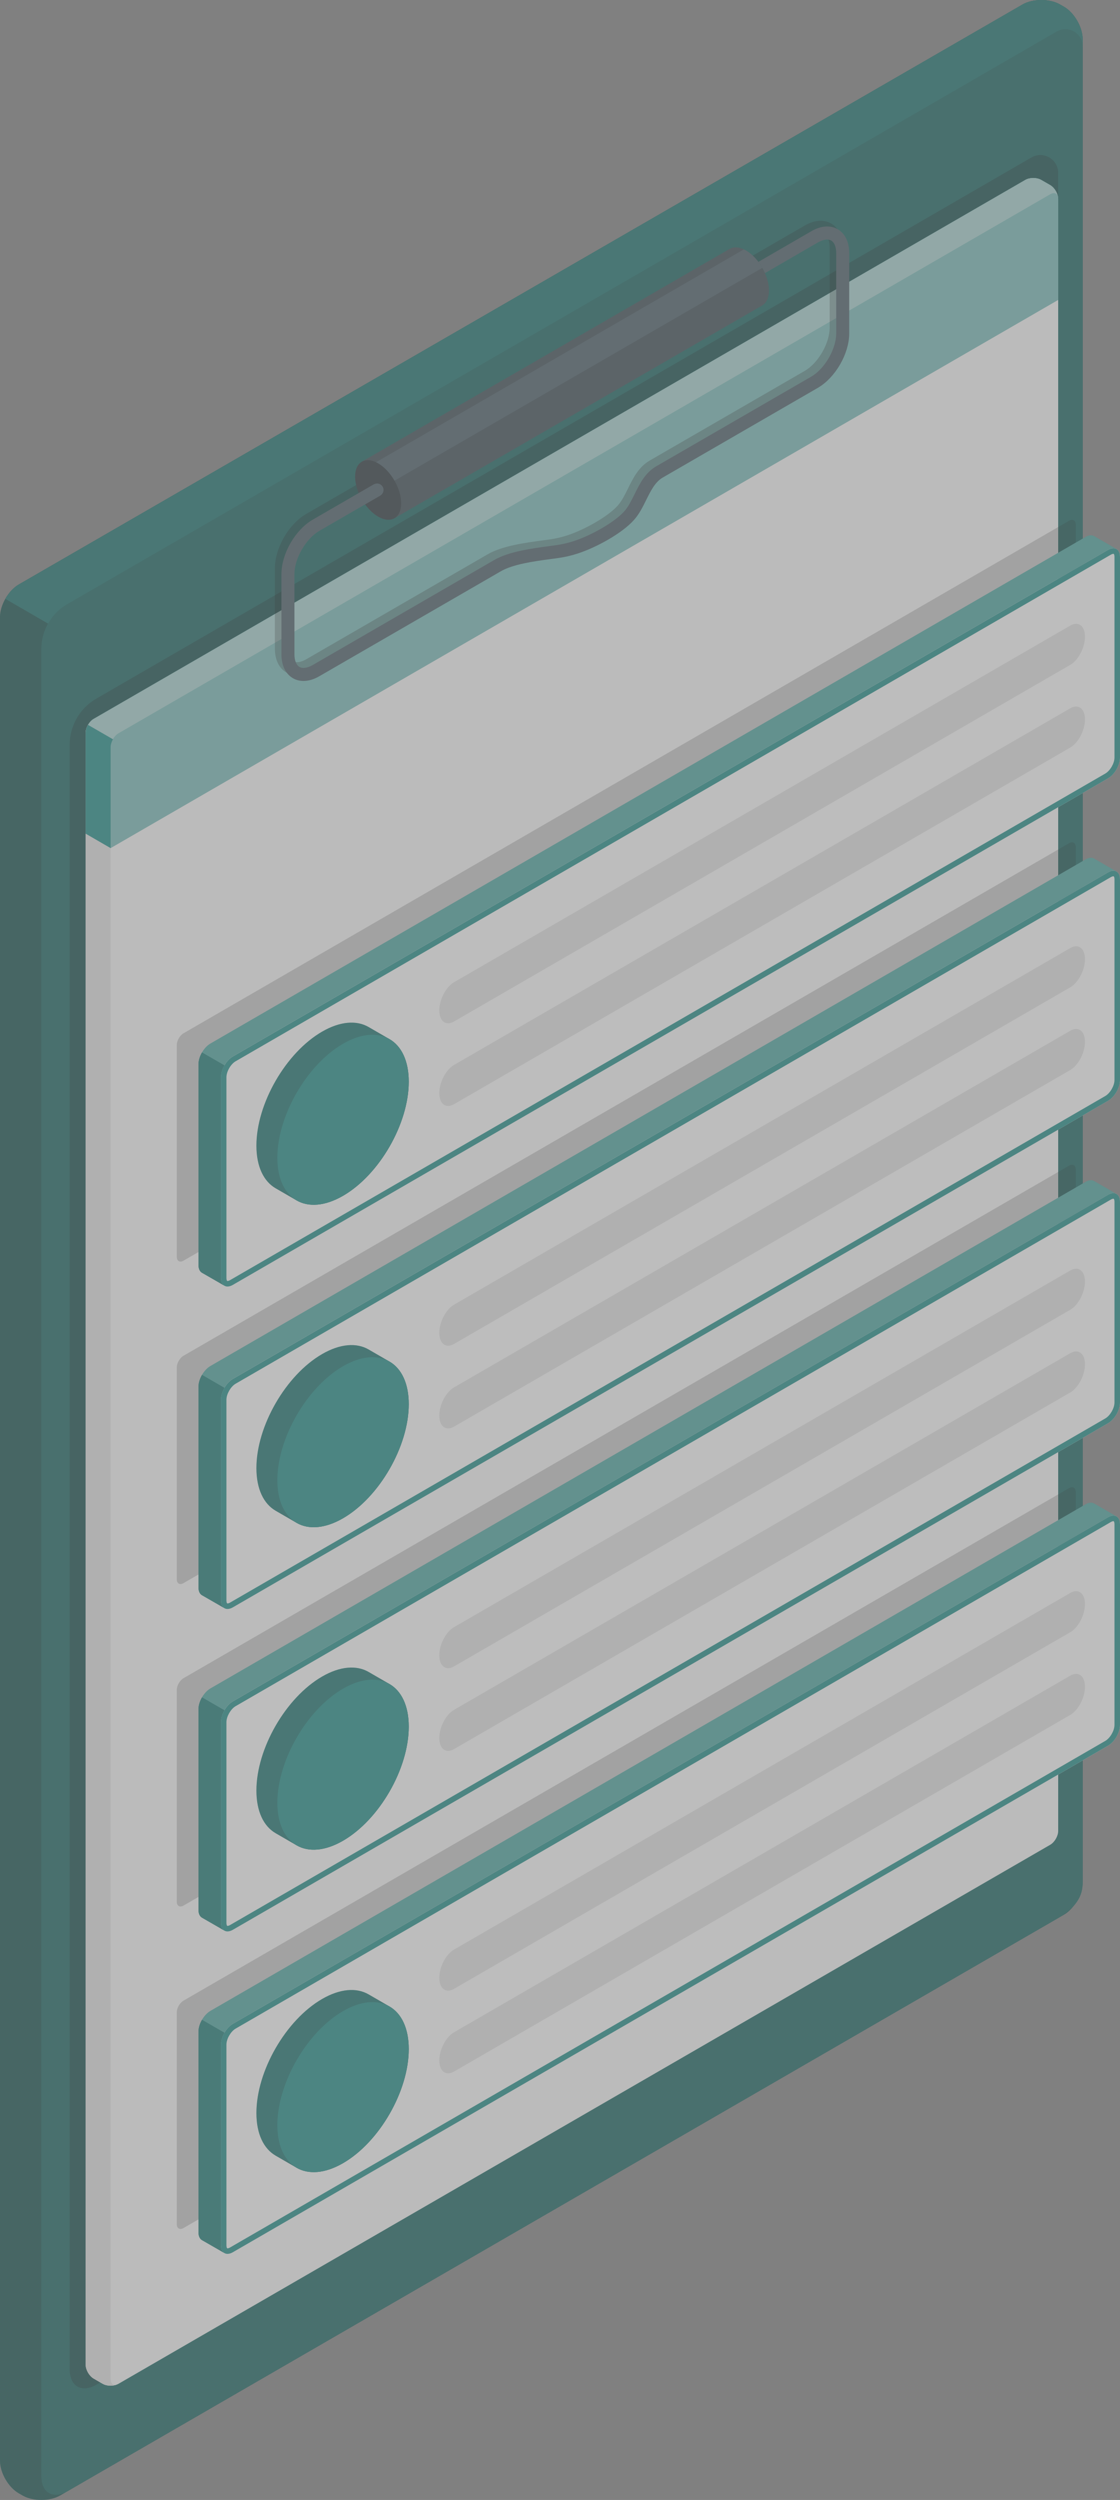 <svg width="104" height="232" viewBox="0 0 104 232" fill="none" xmlns="http://www.w3.org/2000/svg">
<rect x="0" y="0" width="104" height="232" fill="#808080" stroke="none"/>
<g id="Clipboard" opacity="0.5">
<g id="Board_00000043436751827063725590000014950621575217693880_">
<g id="Window_16_">
<path id="Vector" d="M94.941 0.419L1.744 54.239C0.781 54.795 0 56.148 0 57.261V228.369C0 229.482 0.782 230.833 1.747 231.385L2.101 231.588C3.066 232.14 4.629 232.137 5.591 231.58L98.79 177.691C99.752 177.134 100.533 175.78 100.533 174.667V3.631C100.533 2.518 99.751 1.168 98.786 0.615L98.432 0.413C97.466 -0.14 95.904 -0.138 94.941 0.419Z" fill="#188983"/>
<path id="Vector_2" opacity="0.45" d="M94.941 0.419L1.744 54.239C0.781 54.795 0 56.148 0 57.261V228.369C0 229.482 0.782 230.833 1.747 231.385L2.101 231.588C3.066 232.14 4.629 232.137 5.591 231.58L98.79 177.691C99.752 177.134 100.533 175.78 100.533 174.667V3.631C100.533 2.518 99.751 1.168 98.786 0.615L98.432 0.413C97.466 -0.14 95.904 -0.138 94.941 0.419Z" fill="black"/>
<g id="XMLID_00000111171270640543197070000000991487099271001764_">
<path id="Vector_3" d="M100.531 174.793C100.531 176.327 99.455 177.305 98.123 178.073L6.256 231.186C4.93 231.953 3.847 231.333 3.847 229.792V60.223C3.847 58.507 4.762 56.921 6.245 56.062L98.121 2.927C99.192 2.308 100.532 3.082 100.532 4.321V174.793H100.531Z" fill="#188983"/>
</g>
<path id="XMLID_00000000911366107835880820000009670309326150020275_" opacity="0.3" d="M100.532 174.793C100.532 176.327 99.456 177.305 98.124 178.073L6.257 231.186C4.931 231.953 3.848 231.333 3.848 229.792V60.223C3.848 58.507 4.762 56.921 6.246 56.062L98.122 2.927C99.193 2.308 100.533 3.082 100.533 4.321V174.793H100.532Z" fill="black"/>
<path id="Vector_4" d="M100.534 3.633V4.318C100.534 3.082 99.192 2.309 98.119 2.928L6.246 56.065C5.501 56.488 4.904 57.099 4.495 57.818C4.482 57.839 4.475 57.852 4.468 57.872L0.492 55.572C0.814 55.015 1.25 54.524 1.747 54.242L94.941 0.42C95.907 -0.138 97.47 -0.138 98.43 0.413L98.783 0.617C99.749 1.167 100.534 2.518 100.534 3.633Z" fill="#188983"/>
<path id="Vector_5" opacity="0.2" d="M100.534 3.633V4.318C100.534 3.082 99.192 2.309 98.119 2.928L6.246 56.065C5.501 56.488 4.904 57.099 4.495 57.818C4.482 57.839 4.475 57.852 4.468 57.872L0.492 55.572C0.814 55.015 1.25 54.524 1.747 54.242L94.941 0.42C95.907 -0.138 97.47 -0.138 98.43 0.413L98.783 0.617C99.749 1.167 100.534 2.518 100.534 3.633Z" fill="black"/>
</g>
</g>
<path id="Shadow_32_" opacity="0.25" d="M98.259 167.725C98.259 169.305 97.151 170.313 95.778 171.103L8.951 221.304C7.585 222.094 6.469 221.456 6.469 219.868V69.122C6.469 67.354 7.411 65.721 8.939 64.837L95.776 14.612C96.879 13.974 98.259 14.771 98.259 16.048V17.893V167.725Z" fill="black"/>
<g id="Form">
<g id="Paper">
<path id="XMLID_1287_" d="M8.693 66.717L95.204 16.7C95.613 16.463 96.276 16.463 96.685 16.7L97.52 17.182C97.929 17.419 98.26 17.994 98.26 18.466V169.914C98.26 170.387 97.929 170.962 97.52 171.198L11.011 221.216C10.601 221.453 9.938 221.453 9.529 221.216L8.693 220.733C8.284 220.496 7.953 219.921 7.953 219.448V68.002C7.953 67.529 8.284 66.954 8.693 66.717Z" fill="#F5F5F5"/>
<path id="XMLID_965_" d="M10.833 221.297C10.748 221.331 10.657 221.354 10.56 221.371C10.514 221.377 10.463 221.383 10.417 221.388C10.269 221.4 10.115 221.394 9.967 221.371C9.87 221.354 9.779 221.331 9.693 221.297C9.637 221.274 9.58 221.245 9.528 221.217L8.696 220.737C8.285 220.498 7.955 219.927 7.955 219.453V68.007C7.955 67.768 8.035 67.505 8.171 67.276L10.486 68.612C10.355 68.846 10.27 69.109 10.27 69.343V220.789C10.27 221.194 10.509 221.394 10.833 221.297Z" fill="#E0E0E0"/>
<g id="Group">
<g id="Group_2">
<path id="Vector_6" d="M97.522 17.181L96.688 16.699C96.279 16.462 95.616 16.462 95.207 16.699L8.695 66.717C8.286 66.953 7.955 67.528 7.955 68.002V77.354L10.271 78.702L98.262 27.828V18.465C98.262 17.993 97.931 17.418 97.522 17.181Z" fill="#188983"/>
<path id="Vector_7" opacity="0.4" d="M97.522 17.181L96.688 16.699C96.279 16.462 95.616 16.462 95.207 16.699L8.695 66.717C8.286 66.953 7.955 67.528 7.955 68.002V77.354L10.271 78.702L98.262 27.828V18.465C98.262 17.993 97.931 17.418 97.522 17.181Z" fill="white"/>
</g>
<g id="Group_3">
<path id="XMLID_961_" d="M98.234 18.241C98.143 17.939 97.858 17.842 97.522 18.036L11.011 68.055C10.806 68.175 10.618 68.375 10.487 68.609L8.172 67.273C8.303 67.039 8.492 66.834 8.697 66.72L95.208 16.7C95.612 16.461 96.28 16.461 96.684 16.7L97.522 17.18C97.87 17.386 98.16 17.825 98.234 18.241Z" fill="#188983"/>
<path id="XMLID_00000173852306930367634640000017539501489570949538_" opacity="0.6" d="M98.234 18.241C98.143 17.939 97.858 17.842 97.522 18.036L11.011 68.055C10.806 68.175 10.618 68.375 10.487 68.609L8.172 67.273C8.303 67.039 8.492 66.834 8.697 66.72L95.208 16.7C95.612 16.461 96.28 16.461 96.684 16.7L97.522 17.18C97.87 17.386 98.16 17.825 98.234 18.241Z" fill="white"/>
</g>
<path id="Vector_8" d="M7.957 68.004V77.364L10.271 78.702V69.34C10.271 69.106 10.356 68.843 10.487 68.609L8.173 67.273C8.036 67.501 7.957 67.764 7.957 68.004Z" fill="#188983"/>
</g>
</g>
</g>
<g id="Clip">
<g id="Shadow_31_" opacity="0.25">
<path id="Vector_9" d="M78.246 22.962V30.409C78.246 32.296 76.96 34.521 75.33 35.465L60.934 43.785C60.222 44.197 59.817 45.019 59.389 45.884C59.075 46.519 58.748 47.172 58.278 47.704C57.16 48.974 54.721 50.298 53 50.849C52.42 51.036 51.84 51.169 51.273 51.248C51.055 51.284 50.814 51.314 50.566 51.345C48.996 51.556 47.04 51.822 45.893 52.488L29.045 62.224C28.538 62.52 28.037 62.666 27.578 62.666C27.222 62.666 26.89 62.581 26.594 62.412C25.905 62.012 25.525 61.22 25.525 60.192V52.745C25.525 50.858 26.805 48.632 28.442 47.689L34.099 44.418C34.124 44.406 34.148 44.394 34.178 44.388C34.449 44.266 34.77 44.375 34.927 44.641C35.078 44.901 35.006 45.24 34.77 45.41C34.752 45.434 34.728 45.452 34.704 45.464L29.046 48.736C27.796 49.461 26.733 51.299 26.733 52.745V60.192C26.733 60.767 26.902 61.19 27.198 61.359C27.494 61.535 27.947 61.462 28.442 61.178L45.29 51.436C46.642 50.656 48.732 50.372 50.404 50.148C50.651 50.118 50.887 50.081 51.104 50.051C51.599 49.978 52.119 49.863 52.638 49.694C54.165 49.21 56.436 47.971 57.372 46.906C57.74 46.495 58.012 45.933 58.308 45.346C58.797 44.355 59.304 43.333 60.331 42.74L74.727 34.419C75.977 33.694 77.04 31.855 77.04 30.41V22.962C77.04 22.393 76.871 21.964 76.575 21.794C76.279 21.619 75.82 21.691 75.331 21.976L70.427 24.812C70.264 24.443 70.053 24.087 69.811 23.772L74.727 20.93C75.615 20.41 76.49 20.349 77.179 20.742C77.866 21.141 78.246 21.934 78.246 22.962Z" fill="black"/>
</g>
<g id="Clip_1_">
<g id="Group_4">
<g id="Group_5">
<path id="Vector_10" d="M67.746 23.1L67.747 23.101C68.134 22.873 68.671 22.902 69.266 23.246C70.448 23.929 71.406 25.591 71.406 26.958C71.406 27.645 71.163 28.126 70.771 28.348L70.772 28.349L36.617 48.1L33.592 42.851L67.746 23.1Z" fill="#37474F"/>
</g>
<path id="Vector_11" d="M35.113 45.486L70.787 24.857C70.399 24.181 69.862 23.589 69.268 23.245C69.197 23.204 69.13 23.182 69.061 23.15L33.944 43.458L35.113 45.486Z" fill="#455A64"/>
<path id="Vector_12" d="M35.112 42.997C33.931 42.314 32.973 42.867 32.973 44.234C32.973 45.6 33.931 47.262 35.112 47.945C36.294 48.628 37.252 48.075 37.252 46.708C37.252 45.342 36.294 43.68 35.112 42.997Z" fill="#263238"/>
</g>
<g id="Group_6">
<path id="Vector_13" d="M78.856 23.492V30.94C78.856 32.826 77.57 35.052 75.939 35.995L61.544 44.316C60.831 44.727 60.427 45.55 59.997 46.414C59.684 47.049 59.357 47.702 58.886 48.235C57.77 49.504 55.33 50.829 53.609 51.379C53.029 51.567 52.449 51.7 51.882 51.778C51.665 51.814 51.423 51.845 51.176 51.875C49.606 52.087 47.649 52.353 46.502 53.018L29.655 62.754C29.148 63.05 28.646 63.195 28.187 63.195C27.831 63.195 27.499 63.111 27.203 62.941C26.515 62.542 26.134 61.75 26.134 60.722V53.275C26.134 51.388 27.414 49.162 29.051 48.219L34.709 44.947C34.733 44.935 34.757 44.923 34.787 44.917C35.059 44.796 35.379 44.905 35.536 45.171C35.687 45.431 35.614 45.77 35.379 45.939C35.36 45.964 35.336 45.982 35.312 45.994L29.654 49.265C28.404 49.991 27.341 51.829 27.341 53.275V60.722C27.341 61.297 27.511 61.72 27.806 61.889C28.102 62.065 28.555 61.992 29.05 61.708L45.898 51.966C47.25 51.185 49.34 50.901 51.013 50.678C51.26 50.648 51.496 50.611 51.713 50.581C52.208 50.508 52.727 50.393 53.246 50.224C54.774 49.74 57.045 48.501 57.981 47.436C58.349 47.025 58.621 46.462 58.917 45.876C59.406 44.885 59.913 43.862 60.94 43.27L75.335 34.949C76.585 34.223 77.648 32.385 77.648 30.94V23.492C77.648 22.924 77.479 22.494 77.183 22.325C76.888 22.149 76.428 22.222 75.939 22.506L71.036 25.343C70.873 24.974 70.661 24.617 70.42 24.303L75.335 21.46C76.223 20.94 77.099 20.88 77.787 21.273C78.475 21.672 78.856 22.464 78.856 23.492Z" fill="#455A64"/>
</g>
</g>
</g>
<g id="Group_7">
<g id="Group_8">
<g id="Image">
<g id="Group_9" opacity="0.2">
<path id="Vector_14" d="M17.043 95.889L99.265 48.329C99.612 48.128 99.893 48.291 99.893 48.693V68.341C99.893 68.743 99.612 69.231 99.265 69.431L17.043 116.991C16.695 117.191 16.415 117.028 16.415 116.628V96.979C16.414 96.578 16.695 96.09 17.043 95.889Z" fill="black"/>
</g>
<g id="XMLID_3827_">
<path id="XMLID_00000058565216822914025640000003909829283754977468_" d="M103.63 50.93C103.435 50.843 103.174 50.869 102.892 51.033L21.622 98.042C21.013 98.396 20.516 99.258 20.516 99.966V118.596C20.516 118.934 20.628 119.181 20.818 119.304C20.628 119.181 18.953 118.232 18.748 118.109C18.553 117.991 18.431 117.745 18.431 117.395V98.765C18.431 98.057 18.928 97.195 19.542 96.841L100.807 49.827C101.119 49.648 101.401 49.638 101.601 49.755C101.78 49.863 103.235 50.689 103.63 50.93Z" fill="#188983"/>
<g id="XMLID_3828_" opacity="0.2">
<path id="Vector_15" d="M103.63 50.931C103.235 50.689 101.78 49.864 101.601 49.756C101.401 49.638 101.119 49.648 100.807 49.827L19.543 96.841C19.236 97.018 18.958 97.321 18.757 97.668L20.84 98.873C21.041 98.524 21.317 98.219 21.622 98.042L102.892 51.033C103.174 50.869 103.435 50.843 103.63 50.931Z" fill="white"/>
</g>
<g id="Group_10">
<path id="XMLID_3830_" d="M21.622 98.043L102.89 51.033C103.502 50.679 103.999 50.967 103.999 51.675V70.307C103.999 71.015 103.502 71.876 102.89 72.231L21.622 119.24C21.01 119.594 20.513 119.307 20.513 118.598V99.967C20.513 99.258 21.01 98.397 21.622 98.043Z" fill="#FAFAFA"/>
</g>
<path id="XMLID_3829_" d="M20.84 98.873L18.757 97.669C18.555 98.018 18.43 98.411 18.43 98.766V117.397C18.43 117.745 18.553 117.992 18.748 118.11C18.953 118.233 20.628 119.182 20.817 119.305C20.628 119.182 20.515 118.936 20.515 118.597V99.966C20.516 99.613 20.64 99.221 20.84 98.873Z" fill="#188983"/>
<path id="XMLID_00000013194044898479972820000017584842303494603962_" opacity="0.15" d="M20.84 98.873L18.757 97.669C18.555 98.018 18.43 98.411 18.43 98.766V117.397C18.43 117.745 18.553 117.992 18.748 118.11C18.953 118.233 20.628 119.182 20.817 119.305C20.628 119.182 20.515 118.936 20.515 118.597V99.966C20.516 99.613 20.64 99.221 20.84 98.873Z" fill="black"/>
</g>
<path id="XMLID_3824_" d="M103.386 51.395C103.484 51.395 103.487 51.646 103.487 51.675V70.307C103.487 70.832 103.088 71.523 102.634 71.787L21.367 118.796C21.238 118.871 21.156 118.879 21.127 118.879C21.029 118.879 21.026 118.628 21.026 118.599V99.968C21.026 99.442 21.425 98.75 21.879 98.488L103.146 51.478C103.276 51.403 103.357 51.395 103.386 51.395ZM103.386 50.882C103.237 50.882 103.068 50.931 102.89 51.034L21.623 98.043C21.01 98.397 20.514 99.258 20.514 99.967V118.598C20.514 119.1 20.763 119.391 21.127 119.391C21.276 119.391 21.445 119.342 21.623 119.239L102.89 72.23C103.503 71.876 103.999 71.014 103.999 70.306V51.674C103.999 51.172 103.749 50.882 103.386 50.882Z" fill="#188983"/>
</g>
<g id="Group_11">
<g id="Group_12">
<path id="Vector_16" d="M36.17 96.433C37.274 97.071 37.957 98.44 37.957 100.389C37.957 104.285 35.225 109.024 31.855 110.972C30.171 111.946 28.645 112.038 27.541 111.4C26.87 111.013 26.266 110.663 25.596 110.276C24.491 109.637 23.809 108.268 23.809 106.32C23.809 102.423 26.541 97.684 29.911 95.736C31.595 94.762 33.121 94.669 34.225 95.308C34.895 95.696 35.5 96.045 36.17 96.433Z" fill="#188983"/>
<path id="Vector_17" opacity="0.2" d="M36.17 96.433C37.274 97.071 37.957 98.44 37.957 100.389C37.957 104.285 35.225 109.024 31.855 110.972C30.171 111.946 28.645 112.038 27.541 111.4C26.87 111.013 26.266 110.663 25.596 110.276C24.491 109.637 23.809 108.268 23.809 106.32C23.809 102.423 26.541 97.684 29.911 95.736C31.595 94.762 33.121 94.669 34.225 95.308C34.895 95.696 35.5 96.045 36.17 96.433Z" fill="black"/>
<path id="Vector_18" d="M31.855 110.972C30.171 111.946 28.645 112.038 27.541 111.4C26.437 110.762 25.754 109.392 25.754 107.444C25.754 103.547 28.486 98.809 31.855 96.86C33.54 95.886 35.066 95.794 36.17 96.432C37.274 97.07 37.957 98.439 37.957 100.388C37.957 104.285 35.225 109.023 31.855 110.972Z" fill="#188983"/>
</g>
</g>
<path id="Vector_19" d="M42.157 94.799L99.382 61.7C100.136 61.264 100.747 60.094 100.747 59.087C100.747 58.08 100.136 57.618 99.382 58.054L42.157 91.152C41.404 91.588 40.792 92.758 40.792 93.765C40.792 94.772 41.404 95.235 42.157 94.799ZM99.382 65.729L42.157 98.828C41.404 99.263 40.792 100.433 40.792 101.44C40.792 102.447 41.404 102.91 42.157 102.474L99.382 69.375C100.136 68.939 100.747 67.769 100.747 66.763C100.747 65.756 100.136 65.293 99.382 65.729Z" fill="#E0E0E0"/>
</g>
<g id="Group_13">
<g id="Image_00000180358050758612745440000013239158506222870456_">
<g id="Group_14" opacity="0.2">
<path id="Vector_20" d="M17.043 125.814L99.265 78.254C99.612 78.053 99.893 78.216 99.893 78.617V98.266C99.893 98.668 99.612 99.156 99.265 99.356L17.043 146.915C16.695 147.116 16.415 146.953 16.415 146.552V126.903C16.414 126.502 16.695 126.014 17.043 125.814Z" fill="black"/>
</g>
<g id="XMLID_00000045619778887093191140000005521726163055697043_">
<path id="XMLID_00000124137004472259909160000008242059925686657209_" d="M103.63 80.855C103.435 80.768 103.174 80.794 102.892 80.958L21.622 127.966C21.013 128.321 20.516 129.183 20.516 129.89V148.521C20.516 148.86 20.628 149.106 20.818 149.229C20.628 149.105 18.953 148.156 18.748 148.034C18.553 147.916 18.431 147.669 18.431 147.32V128.69C18.431 127.982 18.928 127.12 19.542 126.766L100.807 79.752C101.119 79.573 101.401 79.562 101.601 79.68C101.78 79.788 103.235 80.614 103.63 80.855Z" fill="#188983"/>
<g id="XMLID_00000165213969585195760390000005709824323905308600_" opacity="0.2">
<path id="Vector_21" d="M103.63 80.855C103.235 80.614 101.78 79.788 101.601 79.68C101.401 79.562 101.119 79.572 100.807 79.752L19.543 126.766C19.236 126.942 18.958 127.246 18.757 127.593L20.84 128.797C21.041 128.449 21.317 128.144 21.622 127.967L102.892 80.958C103.174 80.794 103.435 80.768 103.63 80.855Z" fill="white"/>
</g>
<g id="Group_15">
<path id="XMLID_00000062164308427389708260000002196050764173846435_" d="M21.622 127.968L102.89 80.958C103.502 80.604 103.999 80.891 103.999 81.6V100.231C103.999 100.94 103.502 101.801 102.89 102.155L21.622 149.165C21.01 149.519 20.513 149.232 20.513 148.523V129.892C20.513 129.184 21.01 128.322 21.622 127.968Z" fill="#FAFAFA"/>
</g>
<path id="XMLID_00000088105658184771197660000001947039554586632870_" d="M20.84 128.797L18.757 127.593C18.555 127.941 18.43 128.335 18.43 128.689V147.32C18.43 147.669 18.553 147.915 18.748 148.033C18.953 148.157 20.628 149.106 20.817 149.229C20.628 149.105 20.515 148.859 20.515 148.521V129.89C20.516 129.537 20.64 129.145 20.84 128.797Z" fill="#188983"/>
<path id="XMLID_00000143599005638242608140000008427694130833330077_" opacity="0.15" d="M20.84 128.797L18.757 127.593C18.555 127.941 18.43 128.335 18.43 128.689V147.32C18.43 147.669 18.553 147.915 18.748 148.033C18.953 148.157 20.628 149.106 20.817 149.229C20.628 149.105 20.515 148.859 20.515 148.521V129.89C20.516 129.537 20.64 129.145 20.84 128.797Z" fill="black"/>
</g>
<path id="XMLID_00000097495358838513232150000012498245457521533080_" d="M103.386 81.319C103.484 81.319 103.487 81.57 103.487 81.6V100.231C103.487 100.756 103.088 101.448 102.634 101.711L21.367 148.72C21.238 148.795 21.156 148.803 21.127 148.803C21.029 148.803 21.026 148.552 21.026 148.523V129.891C21.026 129.366 21.425 128.675 21.879 128.411L103.146 81.402C103.276 81.328 103.357 81.319 103.386 81.319ZM103.386 80.807C103.237 80.807 103.068 80.855 102.89 80.959L21.623 127.968C21.01 128.322 20.514 129.183 20.514 129.892V148.523C20.514 149.026 20.763 149.316 21.127 149.316C21.276 149.316 21.445 149.267 21.623 149.164L102.89 102.155C103.503 101.801 103.999 100.94 103.999 100.231V81.6C103.999 81.097 103.749 80.807 103.386 80.807Z" fill="#188983"/>
</g>
<g id="Group_16">
<g id="Group_17">
<path id="Vector_22" d="M36.17 126.357C37.274 126.995 37.957 128.364 37.957 130.313C37.957 134.209 35.225 138.948 31.855 140.896C30.171 141.87 28.645 141.962 27.541 141.324C26.87 140.936 26.266 140.587 25.596 140.199C24.491 139.561 23.809 138.192 23.809 136.243C23.809 132.346 26.541 127.608 29.911 125.66C31.595 124.685 33.121 124.593 34.225 125.232C34.895 125.62 35.5 125.969 36.17 126.357Z" fill="#188983"/>
<path id="Vector_23" opacity="0.2" d="M36.17 126.357C37.274 126.995 37.957 128.364 37.957 130.313C37.957 134.209 35.225 138.948 31.855 140.896C30.171 141.87 28.645 141.962 27.541 141.324C26.87 140.936 26.266 140.587 25.596 140.199C24.491 139.561 23.809 138.192 23.809 136.243C23.809 132.346 26.541 127.608 29.911 125.66C31.595 124.685 33.121 124.593 34.225 125.232C34.895 125.62 35.5 125.969 36.17 126.357Z" fill="black"/>
<path id="Vector_24" d="M31.855 140.897C30.171 141.871 28.645 141.963 27.541 141.324C26.437 140.686 25.754 139.317 25.754 137.368C25.754 133.472 28.486 128.733 31.855 126.785C33.54 125.81 35.066 125.718 36.17 126.357C37.274 126.995 37.957 128.364 37.957 130.313C37.957 134.21 35.225 138.949 31.855 140.897Z" fill="#188983"/>
</g>
</g>
<path id="Vector_25" d="M42.157 124.723L99.382 91.625C100.136 91.189 100.747 90.019 100.747 89.012C100.747 88.005 100.136 87.542 99.382 87.979L42.157 121.077C41.404 121.513 40.792 122.683 40.792 123.69C40.792 124.697 41.404 125.159 42.157 124.723ZM99.382 95.653L42.157 128.752C41.404 129.188 40.792 130.358 40.792 131.364C40.792 132.371 41.404 132.834 42.157 132.398L99.382 99.299C100.136 98.864 100.747 97.694 100.747 96.687C100.747 95.68 100.136 95.217 99.382 95.653Z" fill="#E0E0E0"/>
</g>
<g id="Group_18">
<g id="Image_00000137842010518300455130000006215679231586806442_">
<g id="Group_19" opacity="0.2">
<path id="Vector_26" d="M17.043 155.737L99.265 108.178C99.612 107.977 99.893 108.14 99.893 108.541V128.19C99.893 128.591 99.612 129.079 99.265 129.28L17.043 176.84C16.695 177.04 16.415 176.878 16.415 176.476V156.827C16.414 156.426 16.695 155.938 17.043 155.737Z" fill="black"/>
</g>
<g id="XMLID_00000067934953401047872410000000668940622366822542_">
<path id="XMLID_00000062903267560388004420000004176506688672286611_" d="M103.63 110.779C103.435 110.692 103.174 110.718 102.892 110.882L21.622 157.89C21.013 158.244 20.516 159.106 20.516 159.814V178.445C20.516 178.783 20.628 179.03 20.818 179.153C20.628 179.029 18.953 178.08 18.748 177.957C18.553 177.839 18.431 177.593 18.431 177.244V158.613C18.431 157.906 18.928 157.044 19.542 156.689L100.807 109.676C101.119 109.497 101.401 109.486 101.601 109.604C101.78 109.712 103.235 110.538 103.63 110.779Z" fill="#188983"/>
<g id="XMLID_00000087380354410882412240000000651894025690008709_" opacity="0.2">
<path id="Vector_27" d="M103.63 110.779C103.235 110.538 101.78 109.712 101.601 109.604C101.401 109.486 101.119 109.496 100.807 109.676L19.543 156.69C19.236 156.866 18.958 157.169 18.757 157.517L20.84 158.721C21.041 158.372 21.317 158.068 21.622 157.89L102.892 110.882C103.174 110.718 103.435 110.692 103.63 110.779Z" fill="white"/>
</g>
<g id="Group_20">
<path id="XMLID_00000039128156273587809710000005874536224899947656_" d="M21.622 157.891L102.89 110.882C103.502 110.528 103.999 110.815 103.999 111.524V130.155C103.999 130.864 103.502 131.725 102.89 132.079L21.622 179.088C21.01 179.443 20.513 179.155 20.513 178.447V159.815C20.513 159.107 21.01 158.246 21.622 157.891Z" fill="#FAFAFA"/>
</g>
<path id="XMLID_00000137825674426992524910000015031501271737564324_" d="M20.84 158.722L18.757 157.518C18.555 157.866 18.43 158.259 18.43 158.614V177.245C18.43 177.593 18.553 177.84 18.748 177.958C18.953 178.081 20.628 179.031 20.817 179.153C20.628 179.03 20.515 178.784 20.515 178.445V159.815C20.516 159.461 20.64 159.069 20.84 158.722Z" fill="#188983"/>
<path id="XMLID_00000088845851459961615560000017156130802137725590_" opacity="0.15" d="M20.84 158.722L18.757 157.518C18.555 157.866 18.43 158.259 18.43 158.614V177.245C18.43 177.593 18.553 177.84 18.748 177.958C18.953 178.081 20.628 179.031 20.817 179.153C20.628 179.03 20.515 178.784 20.515 178.445V159.815C20.516 159.461 20.64 159.069 20.84 158.722Z" fill="black"/>
</g>
<path id="XMLID_00000067945569556013034600000017297500540690208923_" d="M103.386 111.243C103.484 111.243 103.487 111.494 103.487 111.523V130.155C103.487 130.68 103.088 131.371 102.634 131.634L21.367 178.644C21.238 178.719 21.156 178.726 21.127 178.726C21.029 178.726 21.026 178.475 21.026 178.446V159.815C21.026 159.289 21.425 158.598 21.879 158.335L103.146 111.325C103.276 111.251 103.357 111.243 103.386 111.243ZM103.386 110.729C103.237 110.729 103.068 110.778 102.89 110.881L21.623 157.891C21.01 158.245 20.514 159.106 20.514 159.815V178.446C20.514 178.948 20.763 179.239 21.127 179.239C21.276 179.239 21.445 179.19 21.623 179.087L102.89 132.078C103.503 131.724 103.999 130.862 103.999 130.154V111.522C103.999 111.02 103.749 110.729 103.386 110.729Z" fill="#188983"/>
</g>
<g id="Group_21">
<g id="Group_22">
<path id="Vector_28" d="M36.17 156.282C37.274 156.92 37.957 158.289 37.957 160.238C37.957 164.135 35.225 168.873 31.855 170.822C30.171 171.796 28.645 171.888 27.541 171.25C26.87 170.862 26.266 170.513 25.596 170.125C24.491 169.487 23.809 168.117 23.809 166.169C23.809 162.273 26.541 157.534 29.911 155.586C31.595 154.611 33.121 154.519 34.225 155.158C34.895 155.544 35.5 155.894 36.17 156.282Z" fill="#188983"/>
<path id="Vector_29" opacity="0.2" d="M36.17 156.282C37.274 156.92 37.957 158.289 37.957 160.238C37.957 164.135 35.225 168.873 31.855 170.822C30.171 171.796 28.645 171.888 27.541 171.25C26.87 170.862 26.266 170.513 25.596 170.125C24.491 169.487 23.809 168.117 23.809 166.169C23.809 162.273 26.541 157.534 29.911 155.586C31.595 154.611 33.121 154.519 34.225 155.158C34.895 155.544 35.5 155.894 36.17 156.282Z" fill="black"/>
<path id="Vector_30" d="M31.855 170.821C30.171 171.795 28.645 171.887 27.541 171.248C26.437 170.61 25.754 169.241 25.754 167.292C25.754 163.396 28.486 158.657 31.855 156.709C33.54 155.734 35.066 155.642 36.17 156.28C37.274 156.919 37.957 158.288 37.957 160.236C37.957 164.134 35.225 168.873 31.855 170.821Z" fill="#188983"/>
</g>
</g>
<path id="Vector_31" d="M42.157 154.647L99.382 121.548C100.136 121.113 100.747 119.943 100.747 118.936C100.747 117.929 100.136 117.466 99.382 117.902L42.157 151.001C41.404 151.437 40.792 152.607 40.792 153.613C40.792 154.62 41.404 155.083 42.157 154.647ZM99.382 125.577L42.157 158.676C41.404 159.112 40.792 160.282 40.792 161.288C40.792 162.296 41.404 162.758 42.157 162.322L99.382 129.224C100.136 128.788 100.747 127.618 100.747 126.611C100.747 125.604 100.136 125.141 99.382 125.577Z" fill="#E0E0E0"/>
</g>
<g id="Group_23">
<g id="Image_00000009563351310336988450000016840850033163741613_">
<g id="Group_24" opacity="0.2">
<path id="Vector_32" d="M17.043 185.661L99.265 138.102C99.612 137.901 99.893 138.064 99.893 138.465V158.114C99.893 158.515 99.612 159.003 99.265 159.204L17.043 206.764C16.695 206.964 16.415 206.801 16.415 206.4V186.751C16.414 186.349 16.695 185.862 17.043 185.661Z" fill="black"/>
</g>
<g id="XMLID_00000030448826014601502000000013196023419603893152_">
<path id="XMLID_00000057137122318151470680000005480417761140786101_" d="M103.63 140.703C103.435 140.616 103.174 140.641 102.892 140.805L21.622 187.814C21.013 188.168 20.516 189.03 20.516 189.738V208.369C20.516 208.707 20.628 208.954 20.818 209.076C20.628 208.953 18.953 208.004 18.748 207.881C18.553 207.763 18.431 207.517 18.431 207.168V188.537C18.431 187.829 18.928 186.968 19.542 186.613L100.807 139.6C101.119 139.42 101.401 139.41 101.601 139.528C101.78 139.636 103.235 140.462 103.63 140.703Z" fill="#188983"/>
<g id="XMLID_00000085949361643556058170000018074495394443546002_" opacity="0.2">
<path id="Vector_33" d="M103.63 140.703C103.235 140.462 101.78 139.636 101.601 139.528C101.401 139.41 101.119 139.42 100.807 139.6L19.543 186.614C19.236 186.79 18.958 187.093 18.757 187.441L20.84 188.645C21.041 188.296 21.317 187.991 21.622 187.814L102.892 140.806C103.174 140.642 103.435 140.616 103.63 140.703Z" fill="white"/>
</g>
<g id="Group_25">
<path id="XMLID_00000129178473959322882020000006645496952610810803_" d="M21.622 187.815L102.89 140.806C103.502 140.452 103.999 140.739 103.999 141.447V160.079C103.999 160.788 103.502 161.649 102.89 162.003L21.622 209.012C21.01 209.367 20.513 209.079 20.513 208.371V189.74C20.513 189.031 21.01 188.169 21.622 187.815Z" fill="#FAFAFA"/>
</g>
<path id="XMLID_00000087377490724483173190000005480950546007107760_" d="M20.84 188.645L18.757 187.441C18.555 187.79 18.43 188.183 18.43 188.538V207.169C18.43 207.517 18.553 207.763 18.748 207.882C18.953 208.005 20.628 208.954 20.817 209.077C20.628 208.954 20.515 208.708 20.515 208.369V189.739C20.516 189.385 20.64 188.993 20.84 188.645Z" fill="#188983"/>
<path id="XMLID_00000119817875834381030410000013392333312555959425_" opacity="0.15" d="M20.84 188.645L18.757 187.441C18.555 187.79 18.43 188.183 18.43 188.538V207.169C18.43 207.517 18.553 207.763 18.748 207.882C18.953 208.005 20.628 208.954 20.817 209.077C20.628 208.954 20.515 208.708 20.515 208.369V189.739C20.516 189.385 20.64 188.993 20.84 188.645Z" fill="black"/>
</g>
<path id="XMLID_00000173855283048882211610000017987038803929516687_" d="M103.386 141.167C103.484 141.167 103.487 141.418 103.487 141.447V160.078C103.487 160.604 103.088 161.295 102.634 161.558L21.367 208.567C21.238 208.643 21.156 208.65 21.127 208.65C21.029 208.65 21.026 208.399 21.026 208.37V189.739C21.026 189.214 21.425 188.522 21.879 188.259L103.146 141.25C103.276 141.175 103.357 141.167 103.386 141.167ZM103.386 140.653C103.237 140.653 103.068 140.702 102.89 140.805L21.623 187.814C21.01 188.169 20.514 189.03 20.514 189.738V208.37C20.514 208.872 20.763 209.162 21.127 209.162C21.276 209.162 21.445 209.114 21.623 209.01L102.89 162.001C103.503 161.647 103.999 160.786 103.999 160.077V141.446C103.999 140.944 103.749 140.653 103.386 140.653Z" fill="#188983"/>
</g>
<g id="Group_26">
<g id="Group_27">
<path id="Vector_34" d="M36.17 186.205C37.274 186.843 37.957 188.212 37.957 190.161C37.957 194.058 35.225 198.796 31.855 200.744C30.171 201.718 28.645 201.811 27.541 201.172C26.87 200.785 26.266 200.435 25.596 200.048C24.491 199.41 23.809 198.04 23.809 196.092C23.809 192.195 26.541 187.457 29.911 185.508C31.595 184.534 33.121 184.442 34.225 185.08C34.895 185.468 35.5 185.817 36.17 186.205Z" fill="#188983"/>
<path id="Vector_35" opacity="0.2" d="M36.17 186.205C37.274 186.843 37.957 188.212 37.957 190.161C37.957 194.058 35.225 198.796 31.855 200.744C30.171 201.718 28.645 201.811 27.541 201.172C26.87 200.785 26.266 200.435 25.596 200.048C24.491 199.41 23.809 198.04 23.809 196.092C23.809 192.195 26.541 187.457 29.911 185.508C31.595 184.534 33.121 184.442 34.225 185.08C34.895 185.468 35.5 185.817 36.17 186.205Z" fill="black"/>
<path id="Vector_36" d="M31.855 200.744C30.171 201.719 28.645 201.811 27.541 201.172C26.437 200.534 25.754 199.165 25.754 197.216C25.754 193.319 28.486 188.581 31.855 186.632C33.54 185.658 35.066 185.566 36.17 186.205C37.274 186.843 37.957 188.212 37.957 190.161C37.957 194.057 35.225 198.796 31.855 200.744Z" fill="#188983"/>
</g>
</g>
<path id="Vector_37" d="M42.157 184.571L99.382 151.473C100.136 151.037 100.747 149.867 100.747 148.86C100.747 147.853 100.136 147.39 99.382 147.826L42.157 180.925C41.404 181.361 40.792 182.531 40.792 183.538C40.792 184.544 41.404 185.007 42.157 184.571ZM99.382 155.501L42.157 188.599C41.404 189.035 40.792 190.205 40.792 191.212C40.792 192.219 41.404 192.682 42.157 192.246L99.382 159.147C100.136 158.711 100.747 157.541 100.747 156.535C100.747 155.528 100.136 155.065 99.382 155.501Z" fill="#E0E0E0"/>
</g>
</g>
</g>
</svg>
